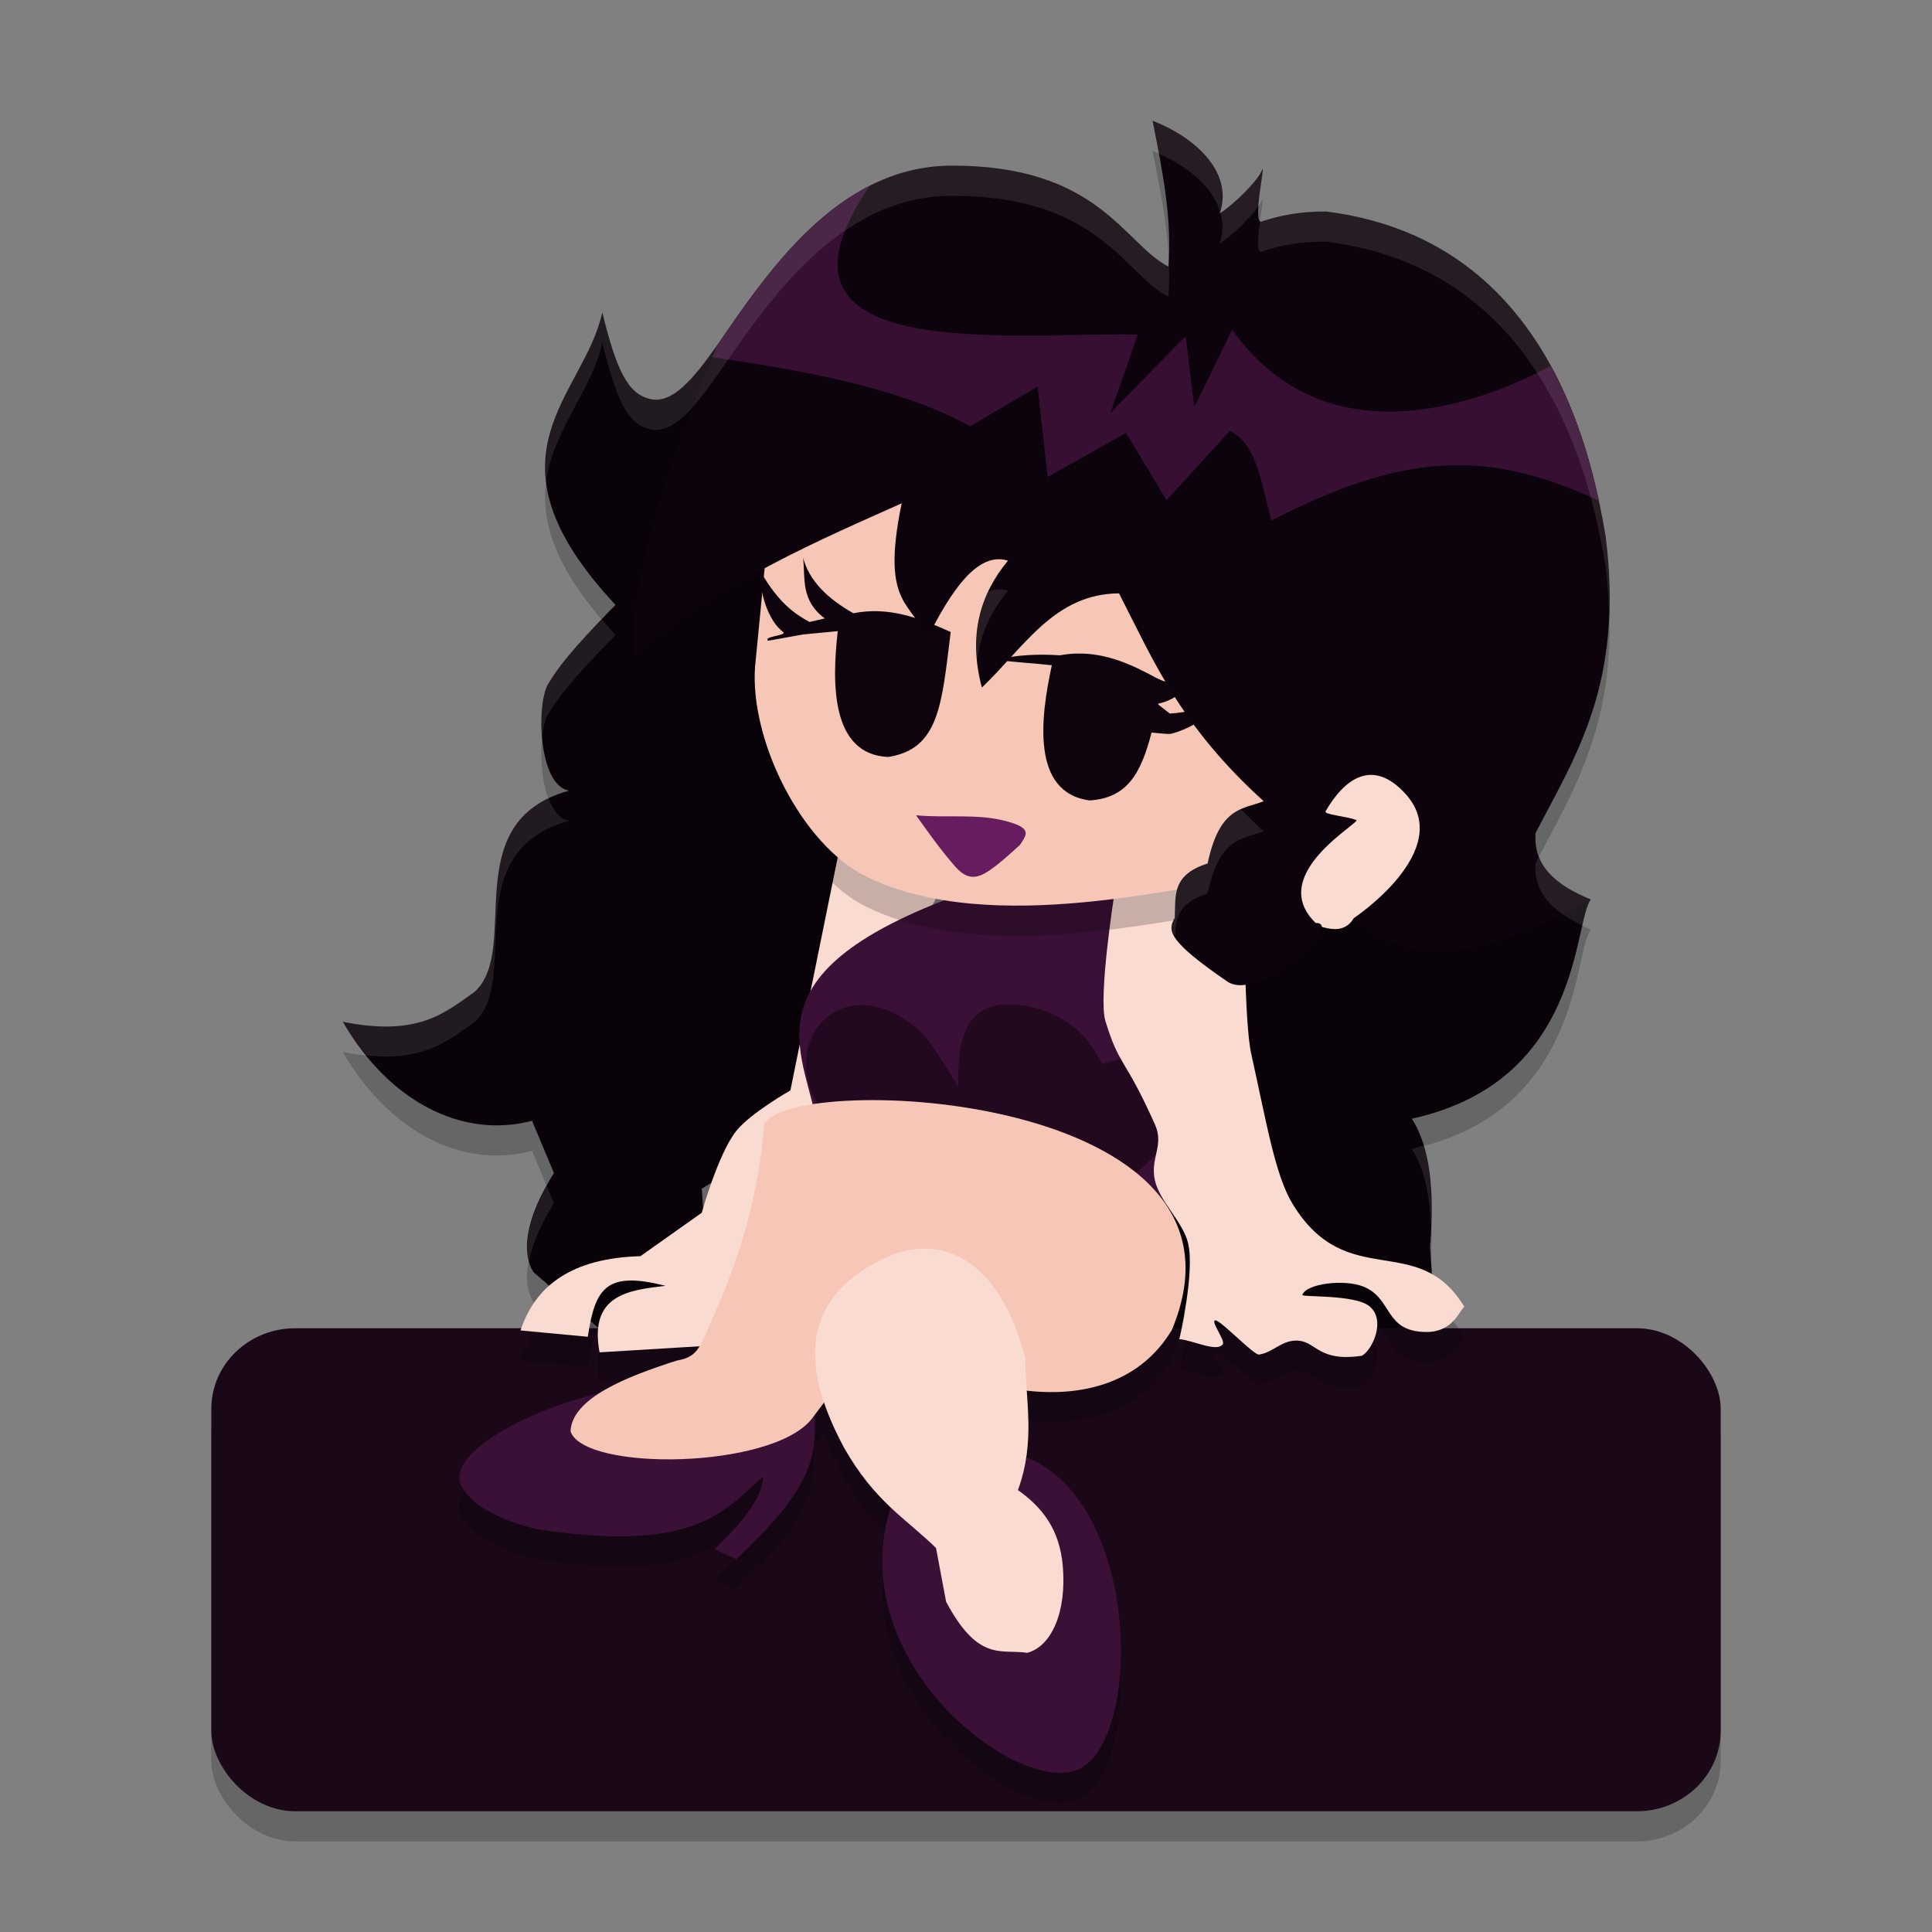 <svg xmlns="http://www.w3.org/2000/svg" width="64" height="64" version="1.1">
 <rect width="100%" height="100%" fill="#808080" stroke="none"/>
 <path style="opacity:0.2" d="m 38.18,5 c 0.343,1.724 0.646,3.259 0.523,4.828 -1.467,-0.742 -2.297,-3.362 -7.207,-3.34 -3.785,0.017 -6.14,3.643 -7.727,5.93 -0.812,1.149 -1.494,1.958 -2.219,1.801 -0.772,-0.167 -1.136,-0.996 -1.598,-2.871 -0.609,2.8 -4.189,4.737 0.438,9.688 -1.533,1.563 -1.922,2.115 -2.23,2.617 -0.401,0.653 -0.332,3.379 0.691,3.539 -3.768,1.043 -1.566,5.255 -3.129,6.668 -0.994,0.698 -1.871,1.492 -4.367,0.988 1.532,2.649 3.962,3.886 6.27,3.277 l 0.727,1.734 c -1.507,2.397 -0.652,3.309 -0.652,3.309 l 6.102,5.23 -0.555,-8.023 c 3.474,-2.055 6.498,-5 4.75,-13.77 L 28,23.199 c -1.925,-2.479 -2.013,-2.333 -1.195,-3.121 0.076,-0.377 0.085,-0.703 0.094,-1.031 1.061,-0.51 2.091,-0.979 2.973,-1.375 -0.736,3.527 0.441,3.223 0.809,4.543 0.841,-1.693 1.716,-2.953 2.711,-2.645 -0.925,1.114 -1.323,2.474 -0.863,4.203 1.404,-1.339 2.402,-3.108 4.543,-3.121 1.136,2.211 2.02,4.378 4.793,6.887 -0.695,0.273 -1.46,0.168 -1.859,2.062 -1.228,0.384 -1.047,1.12 -1.09,1.801 -0.223,0.38 -0.147,0.734 1.324,1.797 -4.229,3.768 -8.16,11.053 -3.805,11.73 0.831,0.129 9.85,0.929 11.168,0.672 L 47.375,42.293 c 0.141,-1.755 0.027,-3.253 -0.605,-4.234 5.655,-1.243 5.337,-6.492 5.93,-7.266 -1.151,-0.464 -1.918,-1.121 -1.832,-2.203 1.351,-2.603 2.919,-4.953 2.324,-9.801 -0.523,-3.142 -2.104,-9.888 -9.266,-10.785 -0.848,-0.004 -1.533,0.129 -2.133,0.332 -0.324,0.11 0.139,-2.011 0.02,-1.715 -0.143,0.355 -0.883,1.11 -1.41,1.453 C 40.858,6.783 39.706,5.595 38.18,5 Z m 7.242,21.668 c 0.356,7.36e-4 0.74,0.185 1.145,0.633 1.676,1.854 -1.719,4.109 -1.719,4.109 -0.246,0.416 -0.636,0.398 -1.062,0.273 -0.013,-0.072 -0.077,-0.116 -0.203,-0.113 -1.691,-1.644 1.667,-3.412 1.332,-3.414 -0.291,-0.117 -1.066,-0.173 -1.004,-0.281 0.401,-0.692 0.918,-1.208 1.512,-1.207 z"/>
 <rect style="opacity:0.2" width="50" height="16" x="7" y="45" rx="2.778" ry="2.667"/>
 <ellipse style="fill:#f9dbd1" cx="45.636" cy="28.34" rx="2.806" ry="4.54"/>
 <path style="fill:#090209" d="m 44.848,30.41 c 4.397,1.483 5.8,0.087 7.853,-0.617 -0.592,0.773 -0.278,6.023 -5.933,7.266 0.633,0.981 0.746,2.481 0.605,4.236 L 47.6,44.6 c -1.318,0.258 -10.336,-0.541 -11.167,-0.67 -5.264,-0.819 1.57,-11.371 6.415,-13.584 0.752,0.277 1.579,0.778 2.001,0.064 z"/>
 <path style="fill:#090209" d="m 23.77,11.419 c -0.812,1.149 -1.494,1.959 -2.219,1.802 -0.772,-0.167 -1.137,-0.996 -1.599,-2.871 -0.609,2.8 -4.19,4.736 0.437,9.687 -1.533,1.563 -1.92,2.112 -2.228,2.615 -0.401,0.653 -0.332,3.377 0.691,3.538 -3.768,1.043 -1.569,5.256 -3.132,6.668 -0.994,0.698 -1.868,1.492 -4.364,0.989 1.532,2.649 3.962,3.889 6.269,3.28 l 0.725,1.732 c -1.507,2.397 -0.651,3.308 -0.651,3.308 L 23.8,47.4 23.247,39.374 c 3.474,-2.055 6.497,-4.999 4.749,-13.768 L 28,22.2 c -1.925,-2.479 -2.012,-2.332 -1.194,-3.12 0.819,-4.04 -2.588,-5.112 -3.036,-7.661 z"/>
 <rect style="fill:#1a0718" width="50" height="16" x="7" y="44" rx="2.778" ry="2.667"/>
 <path style="opacity:0.2" d="m 27.801,29.148 -1.617,7.973 c 0,0 -1.343,0.759 -1.805,1.352 -0.6,0.77 -1.133,2.699 -1.133,2.699 l -2.035,1.441 c -2.256,0.062 -3.478,0.964 -3.969,2.461 l 2.23,0.207 c 0.242,-1.64 0.633,-2.18 2.57,-1.688 -1.197,0.145 -2.541,0.277 -2.184,2.203 l 3.762,-0.227 7.699,-15.449 z m 13.336,0.617 -4.227,0.867 c 0,0 -0.534,3.402 -0.289,4.195 0.48,1.557 0.625,1.15 1.645,3.434 0.307,0.687 -0.178,1.115 -0.008,1.848 0.164,0.706 0.927,1.366 1.098,2.07 0.233,0.964 -0.289,3.184 -0.289,3.184 0.445,0.032 1.252,0.454 1.441,0.164 0.08,-0.123 -0.427,-0.79 -0.242,-0.785 0.184,0.005 1.269,1.157 1.438,1.133 0.476,-0.069 0.758,-0.496 1.293,-0.465 0.614,0.036 0.677,0.716 2.121,0.5 0.355,-0.203 0.804,-1.2 0.234,-1.648 -0.493,-0.388 -2.245,-0.281 -2.211,-0.367 0.153,-0.385 1.403,-0.52 2.016,-0.277 1.001,0.396 0.675,1.494 2.082,1.508 0.876,0.009 1.097,-0.691 1.266,-0.84 -1.544,-2.544 -3.872,-0.457 -5.676,-3.391 -0.59,-0.96 -0.866,-2.68 -1.379,-4.98 -0.236,-1.06 -0.212,-4.587 -0.312,-6.148 z"/>
 <path style="fill:#f9dbd1" d="m 27.802,28.147 3.52,0.974 -7.702,15.449 -3.759,0.228 c -0.357,-1.926 0.984,-2.059 2.181,-2.204 -1.937,-0.493 -2.328,0.048 -2.57,1.688 l -2.228,-0.209 c 0.491,-1.497 1.713,-2.398 3.969,-2.46 l 2.034,-1.439 c 0,0 0.534,-1.93 1.134,-2.699 0.462,-0.592 1.802,-1.354 1.802,-1.354 z"/>
 <path style="fill:#3a1036" d="m 32.362,29.425 5.935,-0.077 0.465,10.55 -11.637,-2.269 c -0.272,-2.664 -2.994,-5.376 5.237,-8.204 z"/>
 <path style="fill:#22091f" d="m 33.373,33.269 c -1.522,0.026 -1.653,1.433 -1.629,2.716 -0.226,-0.307 -0.794,-1.345 -1.182,-1.735 -0.943,-0.943 -2.244,-1.294 -3.145,-0.57 -0.902,0.725 -0.955,2.155 -0.12,3.194 0.835,1.039 1.989,0.618 3.145,0.57 0.794,-0.033 1.393,-0.228 1.545,-0.68 0.026,0.038 0.053,0.074 0.081,0.111 0.835,1.039 4.746,2.633 5.647,1.908 0.831,-0.589 4.584,-5.133 -1.219,-3.541 -0.605,-1.356 -1.868,-1.961 -3.122,-1.974 z"/>
 <path style="fill:#f9dbd1" d="m 36.912,29.633 4.224,-0.865 c 0.101,1.562 0.077,5.089 0.314,6.148 0.513,2.301 0.788,4.019 1.377,4.979 1.803,2.934 4.136,0.848 5.679,3.391 -0.169,0.149 -0.39,0.847 -1.266,0.838 -1.407,-0.014 -1.085,-1.112 -2.086,-1.508 -0.613,-0.242 -1.861,-0.107 -2.014,0.277 -0.034,0.086 1.72,-0.019 2.213,0.369 0.57,0.448 0.12,1.445 -0.235,1.648 -1.444,0.216 -1.508,-0.464 -2.122,-0.5 -0.535,-0.031 -0.815,0.394 -1.291,0.462 -0.168,0.024 -1.257,-1.128 -1.441,-1.133 -0.185,-0.004 0.326,0.662 0.246,0.785 -0.189,0.29 -1,-0.131 -1.445,-0.163 0,0 0.524,-2.218 0.291,-3.182 -0.17,-0.705 -0.933,-1.366 -1.097,-2.072 -0.17,-0.733 0.312,-1.159 0.005,-1.846 -1.019,-2.284 -1.165,-1.877 -1.645,-3.434 C 36.375,33.036 36.912,29.633 36.912,29.633 Z"/>
 <path style="opacity:0.2" d="m 25.013,23.082 0.598,-6.158 c 1.492,-1.237 3.09,-1.537 5.024,-1.781 l 3.231,1.98 10.691,0.411 -1.123,9.377 -2.19,3.252 c -1.801,0.042 -8.335,1.942 -12.547,-0.125 -2.15,-1.056 -3.862,-4.521 -3.685,-6.955 z"/>
 <path style="fill:#f6c7b7" d="m 25.013,22.082 0.598,-6.158 c 1.492,-1.237 3.09,-1.537 5.024,-1.781 l 3.231,1.98 10.691,0.411 -1.123,9.377 -2.19,3.252 c -1.801,0.042 -8.335,1.942 -12.547,-0.125 -2.15,-1.056 -3.862,-4.521 -3.685,-6.955 z"/>
 <path style="fill:#0f040e" d="m 26.606,18.48 c 0.069,0.693 -0.08,1.417 0.716,2.006 l -0.507,0.117 c -0.498,-0.273 -1.008,-0.622 -1.615,-1.656 -0.059,0.632 0.242,1.616 0.742,1.989 0.156,0.116 -0.691,0.145 -0.494,0.289 l 1.163,-0.209 1.141,-0.108 c -0.195,1.705 -0.234,4.083 1.671,4.168 1.695,-0.265 1.773,-1.748 2.07,-4.141 C 30.475,20.48 29.443,20.079 28.27,20.315 27.405,19.827 26.805,19.234 26.606,18.48 Z M 35.665,21.649 c -0.18,0.005 -0.365,0.025 -0.555,0.059 -0.705,-0.048 -1.436,-0.017 -2.124,0.149 0.76,0.094 1.348,0.119 1.857,0.181 -0.365,1.686 -0.707,4.212 1.249,4.478 1.254,-0.081 1.703,-0.894 2.055,-2.249 0.308,0.032 0.57,0.055 0.631,0.042 0.611,-0.125 1.923,-0.888 2.137,-1.486 -0.989,0.678 -1.598,0.779 -2.165,0.814 l -0.385,-0.302 c 0.002,-0.008 0.004,-0.018 0.006,-0.026 0.943,-0.204 1.117,-0.913 1.47,-1.505 -0.205,0.184 -0.704,1.049 -1.394,0.718 -0.041,-0.02 -0.089,-0.041 -0.136,-0.061 -0.824,-0.451 -1.67,-0.836 -2.646,-0.811 z"/>
 <path style="fill:#661c5f" d="m 30.345,27.007 c 0.979,0.096 2.008,-0.061 2.956,0.187 0.899,0.237 0.719,0.434 0.491,0.79 0,0 -0.677,0.631 -0.995,0.836 -0.508,0.361 -0.821,0.27 -1.179,-0.142 C 31.132,28.118 30.763,27.589 30.345,27.007 Z"/>
 <path style="fill:#0d030c" d="m 38.181,4 c 0.343,1.724 0.646,3.261 0.524,4.83 0.034,-0.02 0.064,-0.041 0.097,-0.061 -0.032,0.026 -0.064,0.047 -0.097,0.061 -1.467,-0.742 -2.297,-3.364 -7.207,-3.342 -3.785,0.017 -6.142,3.644 -7.728,5.931 -1.063,2.52 -3.102,7.846 -2.77,10.359 2.713,-2.458 6.336,-3.966 8.87,-5.105 -0.736,3.527 0.442,3.224 0.81,4.545 0.841,-1.693 1.716,-2.955 2.711,-2.646 -0.925,1.114 -1.325,2.474 -0.865,4.204 1.404,-1.339 2.403,-3.107 4.543,-3.12 1.136,2.211 2.019,4.377 4.793,6.886 -0.695,0.273 -1.458,0.169 -1.858,2.063 -1.228,0.384 -1.047,1.121 -1.089,1.802 -0.246,0.419 -0.225,0.759 1.739,2.106 1.05,0.72 3.921,-1.957 2.928,-1.939 -1.691,-1.644 1.668,-3.412 1.333,-3.414 -0.291,-0.117 -1.067,-0.175 -1.005,-0.283 0.641,-1.107 1.576,-1.766 2.655,-0.572 1.676,1.854 -1.717,4.108 -1.717,4.108 0,0 1.065,1.048 2.583,1.109 2.218,0.089 5.27,-1.726 5.27,-1.726 -1.151,-0.464 -1.919,-1.12 -1.833,-2.202 1.351,-2.603 2.919,-4.955 2.324,-9.803 -0.523,-3.142 -2.103,-9.888 -9.265,-10.785 -0.848,-0.004 -1.533,0.128 -2.133,0.331 -0.324,0.11 0.14,-2.011 0.021,-1.714 C 41.671,5.975 40.929,6.73 40.401,7.073 40.857,5.782 39.708,4.596 38.181,4 Z"/>
 <path style="fill:#360f32" d="m 28.824,6.147 c -2.284,1.154 -3.881,3.579 -5.054,5.271 -0.052,0.123 -0.115,0.28 -0.171,0.415 2.853,0.419 6.176,0.979 8.539,2.289 l 2.235,-1.315 0.329,2.993 2.602,-1.458 1.34,2.23 2.098,-2.3 c 0.901,0.437 1.058,1.804 1.373,2.974 4.67,-2.416 7.368,-2.246 10.847,-0.665 -0.283,-1.319 -0.751,-2.932 -1.588,-4.464 -1.862,1.007 -7.301,3.377 -10.558,-1.197 l -1.256,2.574 -0.282,-2.361 -2.496,2.548 0.911,-2.6 c -4.192,-0.081 -13.01,1.038 -8.868,-4.935 z"/>
 <path style="opacity:0.2" d="m 28.289,37.453 c -1.569,0.058 -2.738,0.341 -2.973,0.773 -0.236,2.926 -1.06,5.029 -1.984,7.059 -0.203,0.447 -0.353,0.692 -0.906,0.785 -0.914,0.292 -1.847,0.646 -2.535,1.082 -2.304,0.534 -4.959,1.89 -4.652,2.98 0.302,0.73 1.374,1.248 2.578,1.527 5.213,0.781 6.144,-0.575 7.461,-1.742 -0.04,0.801 -0.801,1.601 -1.602,2.402 l 0.715,0.332 c 2.203,-2.072 2.673,-3.17 2.562,-4.738 l 0.355,-0.473 c 0.156,0.472 0.355,0.966 0.648,1.512 0.518,0.914 1.036,1.499 1.555,1.988 -1.573,5.11 4.148,9.494 6.168,8.691 2.161,-0.859 2.141,-8.789 -1.699,-10.332 0.122,-0.79 0.085,-1.526 0.035,-2.258 1.844,0.21 3.742,-0.224 4.801,-1.984 2.49,-5.927 -5.821,-7.78 -10.527,-7.605 z"/>
 <path style="fill:#3a1036" d="m 26.95,46.589 c 0.206,1.763 -0.2,2.843 -2.56,5.062 L 23.675,51.32 c 0.801,-0.801 1.563,-1.603 1.603,-2.404 -1.317,1.167 -2.249,2.527 -7.462,1.746 -1.205,-0.279 -2.274,-0.8 -2.576,-1.53 -0.365,-1.296 3.456,-2.979 5.896,-3.195 2.976,-0.263 4.747,0.48 5.814,0.652 z"/>
 <path style="fill:#3a1036" d="m 30.034,48.684 c 7.646,-3.66 8.386,8.859 5.644,9.95 -2.184,0.868 -8.711,-4.327 -5.644,-9.95 z"/>
 <path style="fill:#f6c7b7" d="m 25.318,37.228 c 0.939,-1.731 16.818,-1.071 13.499,6.832 -2.231,3.707 -8.184,1.638 -9.507,-0.282 l -2.418,3.222 c -1.331,1.682 -7.555,1.743 -7.992,0.414 0.045,-1.101 1.864,-1.815 3.526,-2.345 0.554,-0.093 0.703,-0.336 0.906,-0.782 0.924,-2.03 1.75,-4.133 1.985,-7.059 z"/>
 <path style="fill:#f9dbd1" d="m 29.531,41.576 c 1.916,-0.728 3.643,0.401 4.431,3.395 0.007,1.434 0.352,2.755 -0.241,4.39 0.805,0.572 1.379,1.297 1.485,2.51 0.134,1.542 -0.382,2.674 -1.178,2.881 -0.863,-0.132 -1.616,0.321 -2.688,-1.695 l -0.333,-1.778 c -1.016,-0.992 -2.033,-1.534 -3.049,-3.326 -1.822,-3.389 -0.904,-5.303 1.573,-6.377 z"/>
 <path style="opacity:0.1;fill:#ffffff" d="m 38.182,4 c 0.074,0.374 0.146,0.737 0.213,1.096 0.99,0.434 1.779,1.115 2.02,1.908 C 40.806,5.74 39.681,4.585 38.182,4 Z m -6.684,1.488 c -3.785,0.017 -6.142,3.643 -7.729,5.93 -0.812,1.149 -1.494,1.96 -2.219,1.803 -0.772,-0.167 -1.136,-0.996 -1.598,-2.871 -0.406,1.864 -2.117,3.35 -1.859,5.592 0.235,-1.717 1.517,-3.018 1.859,-4.592 0.461,1.875 0.826,2.704 1.598,2.871 0.725,0.157 1.407,-0.654 2.219,-1.803 1.586,-2.287 3.944,-5.913 7.729,-5.93 4.911,-0.022 5.74,2.6 7.207,3.342 0.034,-0.44 0.028,-0.878 0.004,-1.318 -0.004,0.106 0.004,0.212 -0.004,0.318 C 37.239,8.089 36.409,5.466 31.498,5.488 Z m 10.316,0.133 c -0.141,0.348 -0.858,1.076 -1.383,1.428 0.09,0.327 0.093,0.671 -0.031,1.023 0.452,-0.294 1.039,-0.876 1.295,-1.264 0.039,-0.573 0.197,-1.38 0.119,-1.188 z m 2.111,1.383 c -0.848,-0.004 -1.533,0.127 -2.133,0.33 -0.023,0.008 -0.035,-0.018 -0.051,-0.031 -0.069,0.51 -0.125,1.091 0.051,1.031 0.6,-0.203 1.285,-0.334 2.133,-0.33 7.162,0.897 8.742,7.641 9.266,10.783 0.061,0.498 0.086,0.954 0.104,1.402 0.021,-0.736 0.005,-1.516 -0.104,-2.402 C 52.668,14.645 51.088,7.901 43.926,7.004 Z M 33.023,19.525 c -0.096,0.007 -0.191,0.038 -0.285,0.072 -0.318,0.675 -0.456,1.432 -0.369,2.287 0.102,-0.879 0.463,-1.642 1.021,-2.314 -0.124,-0.039 -0.246,-0.053 -0.367,-0.045 z m -13.088,0.988 c -1.123,1.176 -1.503,1.696 -1.775,2.139 -0.185,0.301 -0.262,1.043 -0.199,1.771 0.035,-0.333 0.103,-0.614 0.199,-0.771 0.309,-0.503 0.695,-1.052 2.229,-2.615 -0.169,-0.181 -0.305,-0.35 -0.453,-0.523 z m -1.76,5.928 c -2.81,1.345 -0.997,5.098 -2.455,6.416 -0.994,0.698 -1.867,1.492 -4.363,0.988 0.238,0.412 0.505,0.777 0.783,1.119 1.906,0.201 2.698,-0.489 3.58,-1.107 1.562,-1.413 -0.637,-5.625 3.131,-6.668 -0.313,-0.049 -0.528,-0.352 -0.676,-0.748 z m 22.926,0.361 c -0.439,0.198 -0.843,0.59 -1.098,1.799 -1.228,0.384 -1.045,1.122 -1.088,1.803 -0.108,0.184 -0.143,0.362 0.012,0.617 0.012,-0.56 0.076,-1.107 1.076,-1.42 0.4,-1.894 1.163,-1.79 1.857,-2.062 -0.276,-0.249 -0.519,-0.493 -0.76,-0.736 z M 50.979,28.375 c -0.037,0.071 -0.074,0.143 -0.111,0.215 -0.078,0.986 0.57,1.609 1.553,2.064 0.09,-0.392 0.172,-0.719 0.281,-0.861 C 51.86,29.454 51.227,29.011 50.979,28.375 Z m -3.816,9.574 c -0.133,0.036 -0.254,0.079 -0.395,0.109 0.415,0.644 0.592,1.528 0.635,2.545 0.04,-1.004 -0.016,-1.914 -0.24,-2.654 z m -29.051,1.34 c -0.705,1.281 -0.707,2.084 -0.59,2.502 0.093,-0.493 0.318,-1.121 0.828,-1.932 z"/>
</svg>
